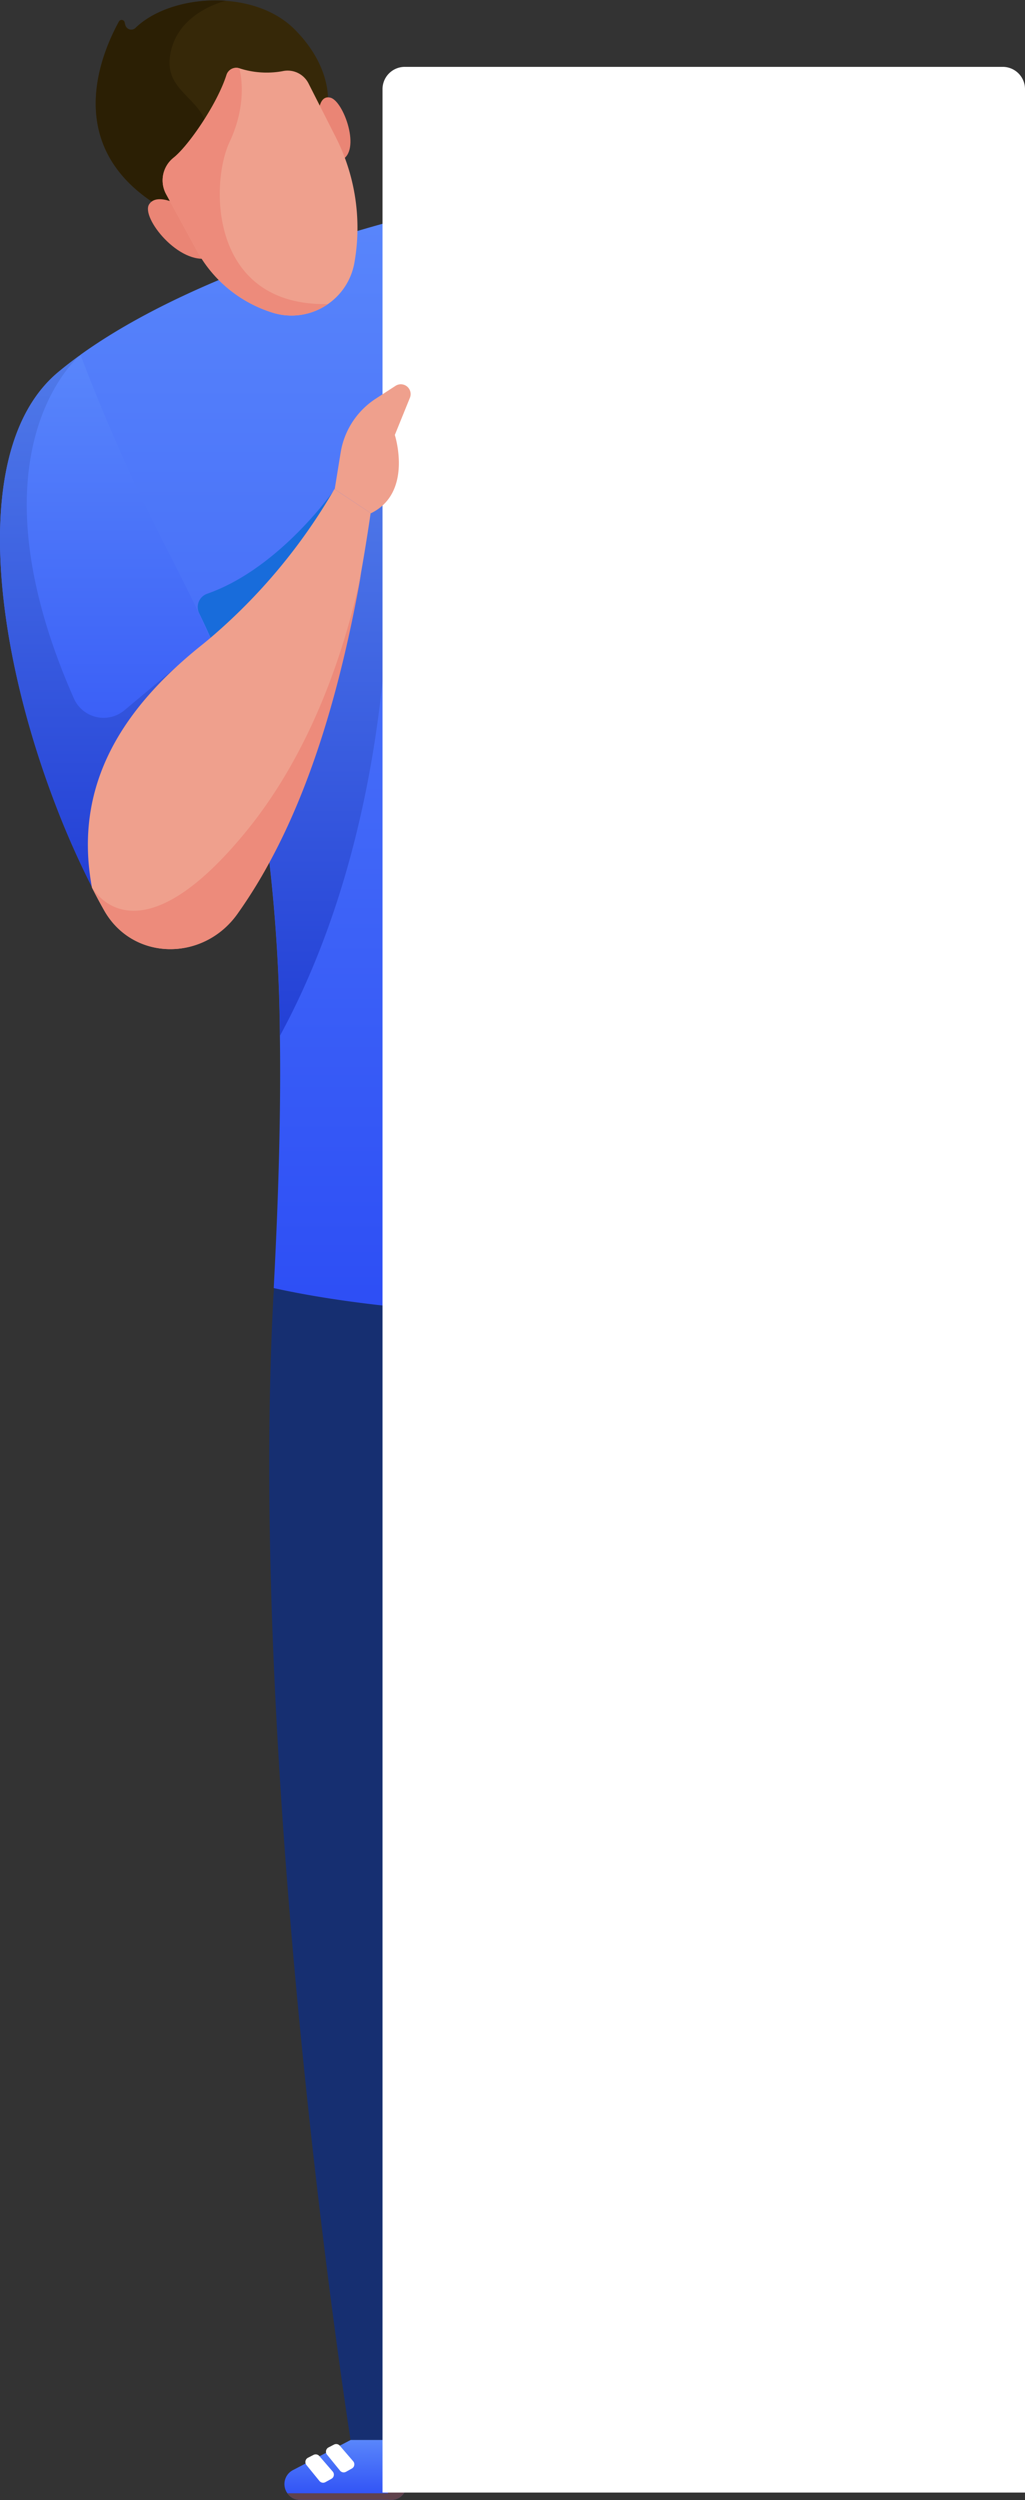 <svg width="276" height="673" fill="none" xmlns="http://www.w3.org/2000/svg"><rect width="100%" height="100%" fill="#333333" stroke="none"/><path d="M94.394 656.84h13.67l27.08-125.31 17.07-79s20.08-17 30.13-29.5a43.842 43.842 0 004.53-8.43c12.09-30.31-24.51-53.39-53.31-61-29.82-1.06-49.92-4.6-59.82-6.85 0 .49 0 1-.08 1.48-7.12 131.23 20.73 308.61 20.73 308.61z" fill="#162F71"/><path d="M77.384 671.19a4.118 4.118 0 003.48 1.77h24.54a4.01 4.01 0 002.992-1.319 3.992 3.992 0 001.008-3.111l-.1-.88-1.21-10.81h-13.67l-15.5 8.09a4.237 4.237 0 00-2.258 4.591 4.24 4.24 0 00.718 1.669z" fill="url(#paint0_linear)"/><path d="M91.494 658.38l3.61 4.19a1.281 1.281 0 01-.35 1.95l-1.59.89a1.282 1.282 0 01-1.61-.32l-3.5-4.3a1.28 1.28 0 01.4-1.94l1.48-.77a1.277 1.277 0 011.56.3zm-5.54 2.75l3.61 4.18a1.285 1.285 0 01.318 1.086 1.274 1.274 0 01-.668.914l-1.59.88a1.284 1.284 0 01-1.61-.31l-3.5-4.3a1.29 1.29 0 01.4-1.95l1.48-.76a1.29 1.29 0 011.56.26z" fill="#fff"/><path d="M104.424 671.57a3.78 3.78 0 00.26 1.39h.72a4.01 4.01 0 002.992-1.32 3.989 3.989 0 001.008-3.11l-.1-.88a3.825 3.825 0 00-.84-.09 3.998 3.998 0 00-4 3.63c-.03.12-.04.25-.04.38z" fill="#60424C"/><path d="M77.384 671.19a4.118 4.118 0 003.48 1.77h24.54a4.006 4.006 0 003.32-1.77h-31.34z" fill="#60424C"/><path d="M135.145 531.53l17.069-79s20.081-17 30.131-29.5a43.952 43.952 0 004.53-8.43c-10.69-19.15-18.241-6-55.521-14.79 0 .02 12.081 48.86 3.791 131.72z" fill="#CA754F"/><path d="M56.624 171.86l7 26.6 8.92 33.71a439.21 439.21 0 012.82 46.64c.27 19-.25 41.35-1.66 67.94 9.91 2.21 30 5.79 59.83 6.91 18.757.648 37.535.341 56.26-.92 18.47-1.19 39-3.35 61.44-6.82a574.23 574.23 0 006.31-1s-49.51-199.71-133.88-289.82c0 0-64.14 13.15-102 40.41-9.06 23.04 4.08 74.05 34.96 76.35z" fill="url(#paint1_linear)"/><path d="M90.124 131.7s-14.66 21.26-34.32 28.13a3.79 3.79 0 00-2.18 5.23c5 10.23 17.58 38.57 19 67.11l17.5-100.47z" fill="#186CDB"/><path d="M63.653 198.46l8.92 33.71a439.247 439.247 0 012.82 46.64c35.35-65.06 28.92-144.17 28.92-144.17l-1.16-11.55-17.41 36.07-22.09 39.3z" fill="url(#paint2_linear)"/><path d="M109.394 342.84c7.57 22.88 124.44 314 124.44 314h13.67l-7.76-175.29-2.27-50.88s23.72-49.64 5.8-96.21a88.235 88.235 0 00-2.05-4.91 46.672 46.672 0 00-9.94 2.68c-12.58 4.91-21.34 14.09-32 18.32a30.657 30.657 0 01-9.44 2.19c-11.52.75-29.18-2-45.55-4.75-14.23-2.42-27.48-4.88-34.9-5.15z" fill="#DEA379"/><path d="M184.743 367.9c51.18 14.24 52.69 62.77 52.69 62.77s23.72-49.64 5.8-96.21l-12-2.23-14.42-2.68-17.56 21-14.51 17.35z" fill="#CA754F"/><path d="M276 24a6 6 0 00-6-6H109a6 6 0 00-6 6v647h173V24z" fill="#fff"/><path d="M90.124 131.7l1.6-9.87a21.367 21.367 0 019.43-14.49l5.33-3.46a2.638 2.638 0 014.008 1.566 2.632 2.632 0 01-.118 1.644l-4.06 10s5 15.52-6.43 21.08l-9.76-6.47z" fill="#EFA08D"/><path d="M14.914 216.55a231.022 231.022 0 009.87 22.3c3.34-.088 6.65-.65 9.83-1.67a27.867 27.867 0 0012.61-8.43c16.12-18.73 9.4-56.89 9.4-56.89-3.87-8.81-8.2-17.21-12.85-26.32a516.531 516.531 0 01-22.09-50c-2.06 1.48-4.03 3-5.91 4.56-24.09 19.96-17.48 73.12-.86 116.45z" fill="url(#paint3_linear)"/><path d="M15.744 100.1a107.2 107.2 0 015.91-4.56c-1.27 1.07-30.7 26.91-1.75 92.51a8.754 8.754 0 006.027 4.966 8.754 8.754 0 007.593-1.826l23.11-19.33-9.4 56.89a27.995 27.995 0 01-12.6 8.42l-.28.08c-.54.167-1.09.327-1.65.48l-.49.12c-.69.17-1.39.32-2.12.45-.12 0-.26 0-.39.06-.62.1-1.25.18-1.9.25l-.61.07c-.78.07-1.57.13-2.39.16a231.022 231.022 0 01-9.87-22.3c-16.64-43.32-23.25-96.48.81-116.44z" fill="url(#paint4_linear)"/><path d="M24.744 238.85v.07a140.015 140.015 0 003.2 6c7.69 13.85 26.75 14 35.92 1.1a133.925 133.925 0 008.63-13.89c10.65-19.59 18.88-45 24.75-78.11a528.84 528.84 0 002.56-15.91l-9.76-6.45a153.685 153.685 0 01-33.5 40.16c-.66.56-1.34 1.11-2 1.65-20.49 16.34-35.06 36.94-29.8 65.38z" fill="#EFA08D"/><path d="M42.684 55.43l4.6 2.71 6 3.51 34.92-33s1.86-9.92-8.83-20.7c-4.73-4.76-11.5-7.19-18.44-7.71-9.38-.7-19 2.08-24.37 7.29a1.68 1.68 0 01-2.77-.71 6.388 6.388 0 01-.2-.78.8.8 0 00-1.48-.25c-5.03 8.97-15.37 33.69 10.57 49.64z" fill="#362808"/><path d="M42.683 55.43l4.6 2.71a40.773 40.773 0 006-9.63c10.07-21.84-8.81-20.28-7.57-32.76C46.953 3.27 60.853.22 60.853.22c-9.38-.7-19 2.08-24.37 7.29a1.68 1.68 0 01-2.77-.71 6.35 6.35 0 01-.2-.78.8.8 0 00-1.48-.25c-4.95 8.99-15.29 33.71 10.65 49.66z" fill="#2B1F04"/><path d="M85.743 31.78s-.3-6.4 3.25-5.48c3.55.92 8.42 14.51 2.84 16.84s-6.09-11.36-6.09-11.36zM49.484 55.83s-7.1-4.36-9.34-.81c-2.24 3.55 8.12 16.54 16.24 14.41 8.12-2.13-6.9-13.6-6.9-13.6z" fill="#EA8575"/><path d="M44.743 52.29l8.25 15.14a35.09 35.09 0 0020.31 16.71 17.12 17.12 0 0015-2.28 17.15 17.15 0 007.12-11.09 53.89 53.89 0 00-5-33.82l-7.39-14.57a6.3 6.3 0 00-7-3.21 23.84 23.84 0 01-11.58-.79 2.75 2.75 0 00-3.43 1.76c-2.54 8-10.37 19.25-14.25 22.3l-.13.11a7.78 7.78 0 00-1.9 9.74z" fill="#EFA08D"/><path d="M24.824 238.92a140.015 140.015 0 003.2 6c7.69 13.85 26.75 14 35.92 1.1a134.031 134.031 0 008.63-13.89c10.65-19.59 18.88-45 24.75-78.11-3.7 17.81-12.33 47.21-31.53 70.39-28.59 34.59-40.21 15.83-40.97 14.51zm19.92-186.63l8.25 15.14a35.09 35.09 0 0020.31 16.71 17.121 17.121 0 0015-2.28c-31.84.59-31.79-32.31-26.49-43.62 5.3-11.31 2.61-19.86 2.61-19.86a2.75 2.75 0 00-3.43 1.76c-2.54 8-10.37 19.25-14.25 22.3l-.13.11a7.78 7.78 0 00-1.87 9.74z" fill="#ED8B7B"/><defs><linearGradient id="paint0_linear" x1="109.427" y1="656.84" x2="109.427" y2="672.961" gradientUnits="userSpaceOnUse"><stop stop-color="#5986FB"/><stop offset="1" stop-color="#2D4EF5"/></linearGradient><linearGradient id="paint1_linear" x1="257.544" y1="55.1" x2="257.544" y2="353.99" gradientUnits="userSpaceOnUse"><stop stop-color="#5986FB"/><stop offset="1" stop-color="#2D4EF5"/></linearGradient><linearGradient id="paint2_linear" x1="104.771" y1="123.09" x2="104.771" y2="278.81" gradientUnits="userSpaceOnUse"><stop stop-color="#507AE9"/><stop offset="1" stop-color="#2340D6"/></linearGradient><linearGradient id="paint3_linear" x1="58.013" y1="95.54" x2="58.013" y2="238.85" gradientUnits="userSpaceOnUse"><stop stop-color="#5986FB"/><stop offset="1" stop-color="#2D4EF5"/></linearGradient><linearGradient id="paint4_linear" x1="56.634" y1="95.54" x2="56.634" y2="238.84" gradientUnits="userSpaceOnUse"><stop stop-color="#507AE9"/><stop offset="1" stop-color="#2340D6"/></linearGradient></defs></svg>